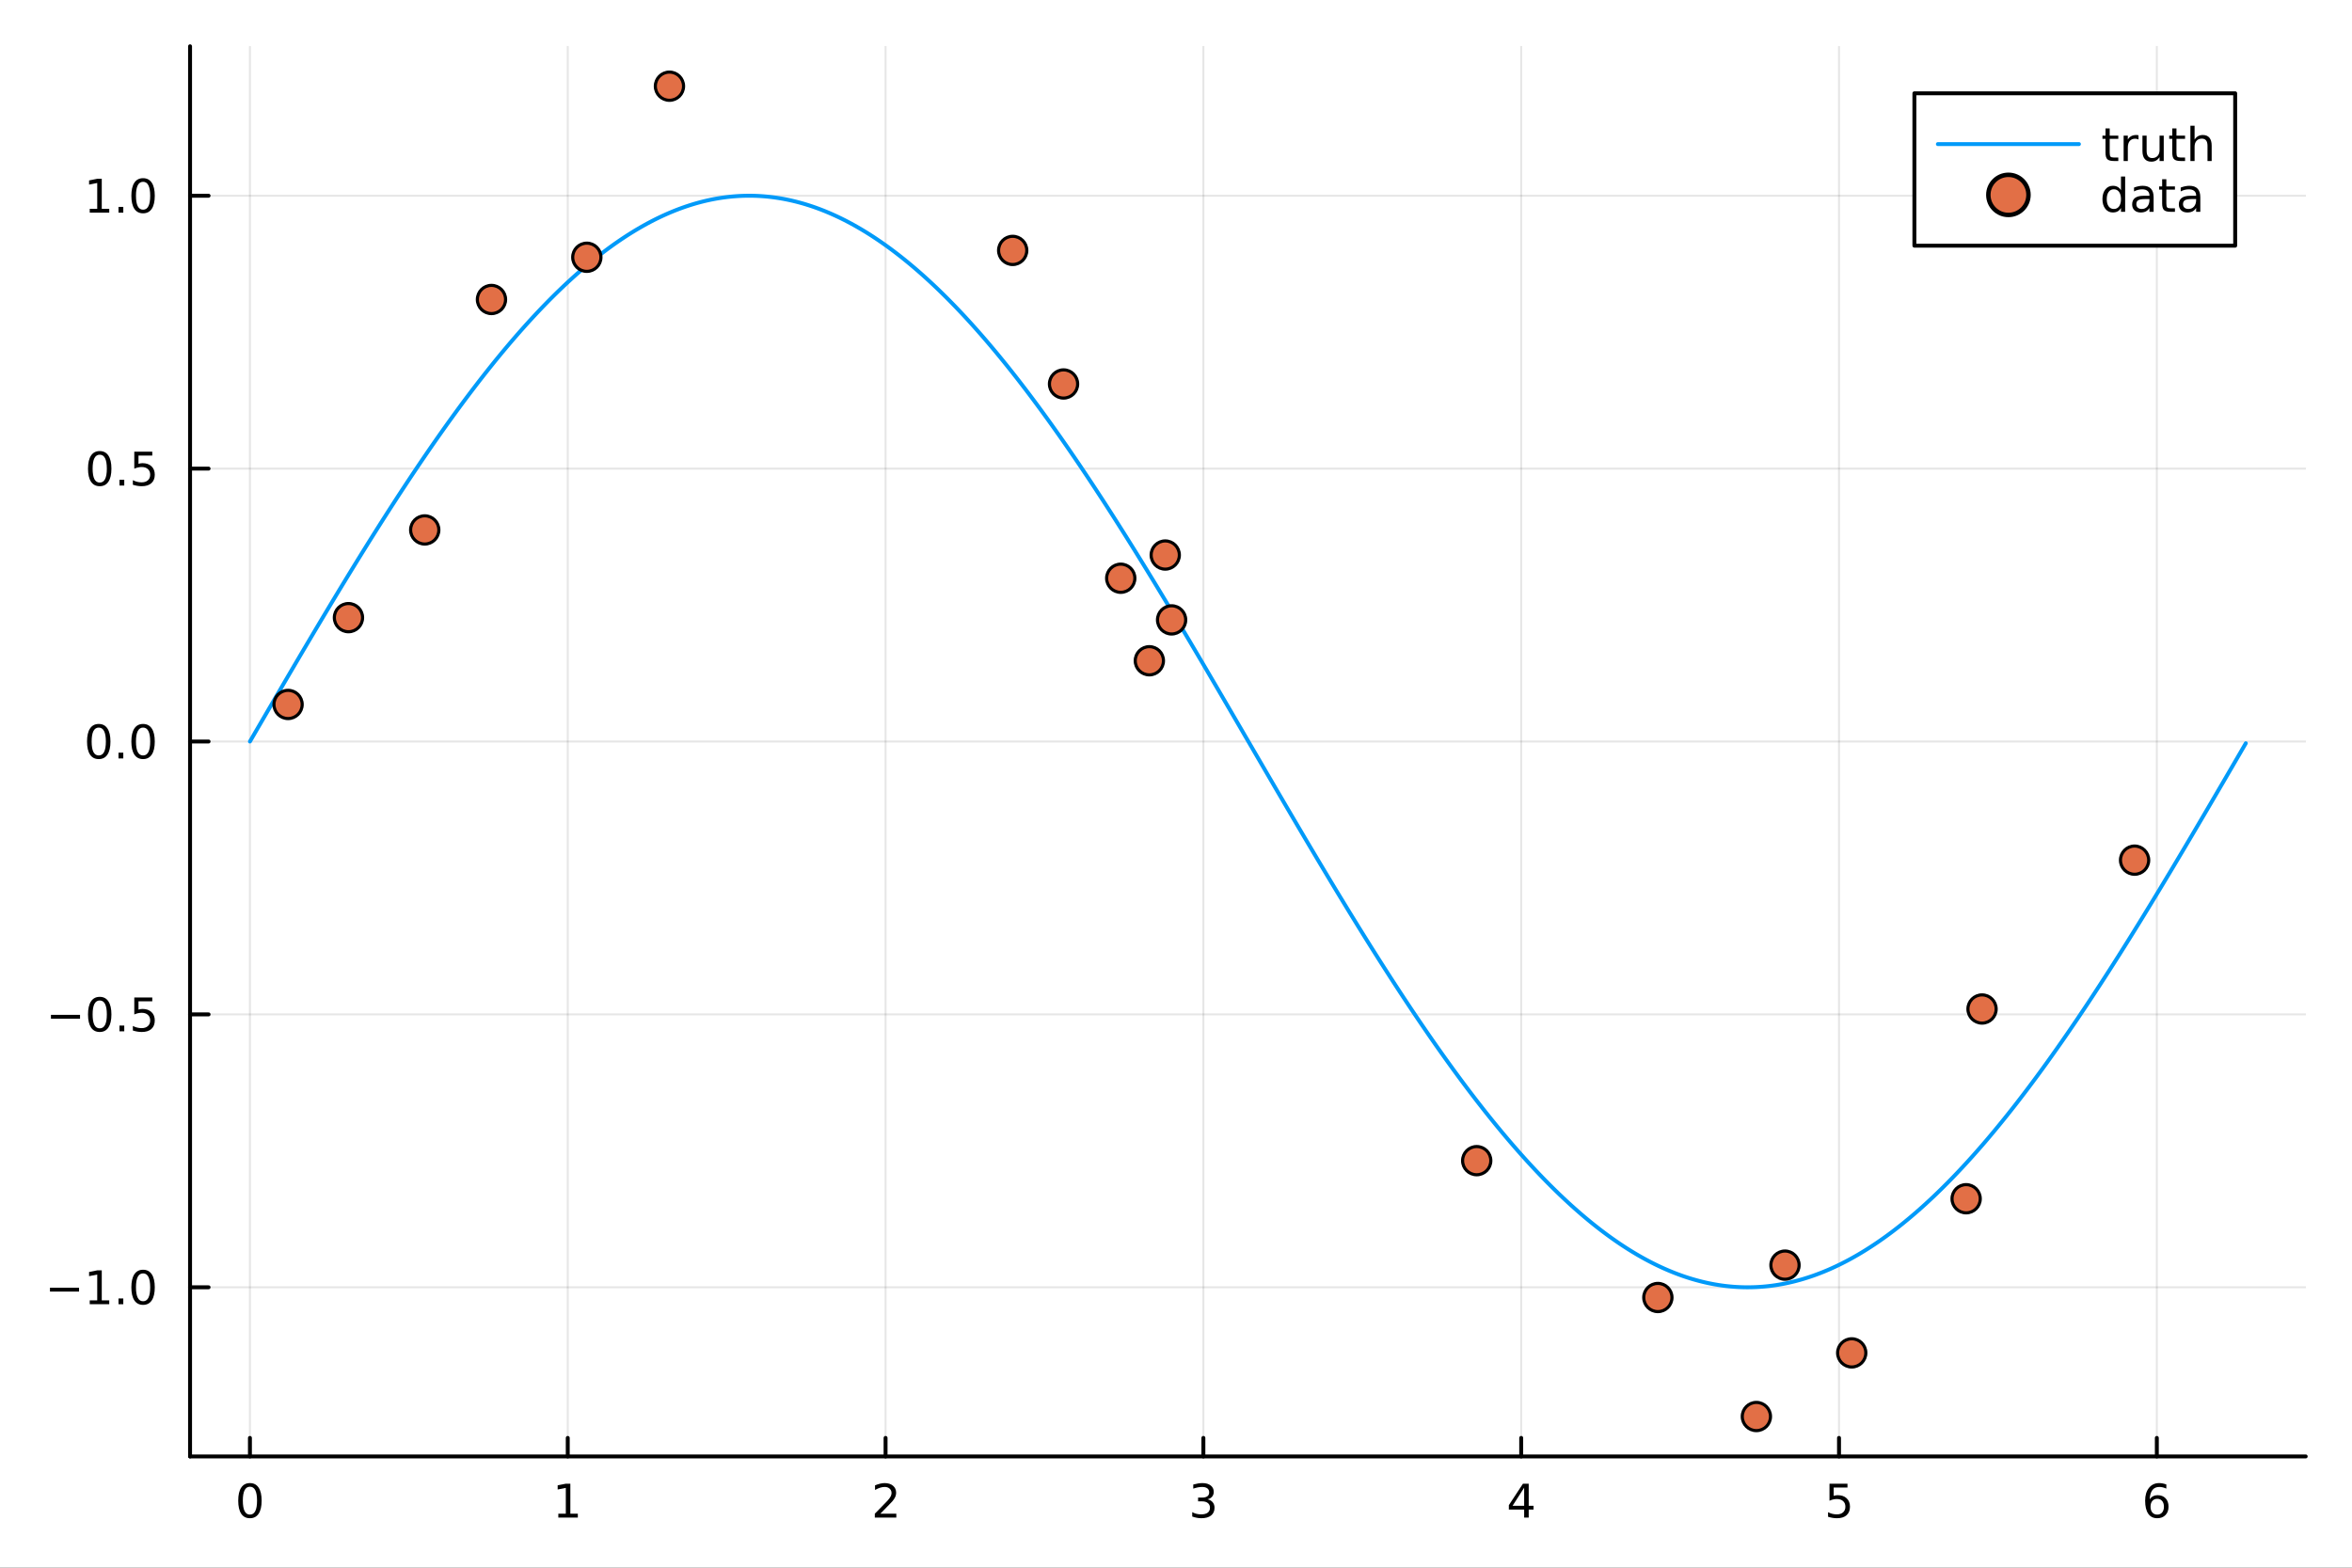 <?xml version="1.0" encoding="utf-8"?>
<svg xmlns="http://www.w3.org/2000/svg" xmlns:xlink="http://www.w3.org/1999/xlink" width="600" height="400" viewBox="0 0 2400 1600">
<rect x="0" y="0" width="2400" height="1600" fill="#333333" stroke="none"/>
<defs>
  <clipPath id="clip860">
    <rect x="0" y="0" width="2400" height="1600"/>
  </clipPath>
</defs>
<path clip-path="url(#clip860)" d="M0 1600 L2400 1600 L2400 0 L0 0  Z" fill="#ffffff" fill-rule="evenodd" fill-opacity="1"/>
<defs>
  <clipPath id="clip861">
    <rect x="480" y="0" width="1681" height="1600"/>
  </clipPath>
</defs>
<path clip-path="url(#clip860)" d="M193.936 1486.45 L2352.76 1486.45 L2352.76 47.244 L193.936 47.244  Z" fill="#ffffff" fill-rule="evenodd" fill-opacity="1"/>
<defs>
  <clipPath id="clip862">
    <rect x="193" y="47" width="2160" height="1440"/>
  </clipPath>
</defs>
<polyline clip-path="url(#clip862)" style="stroke:#000000; stroke-linecap:round; stroke-linejoin:round; stroke-width:2; stroke-opacity:0.1; fill:none" points="255.035,1486.45 255.035,47.244 "/>
<polyline clip-path="url(#clip862)" style="stroke:#000000; stroke-linecap:round; stroke-linejoin:round; stroke-width:2; stroke-opacity:0.1; fill:none" points="579.338,1486.45 579.338,47.244 "/>
<polyline clip-path="url(#clip862)" style="stroke:#000000; stroke-linecap:round; stroke-linejoin:round; stroke-width:2; stroke-opacity:0.1; fill:none" points="903.641,1486.45 903.641,47.244 "/>
<polyline clip-path="url(#clip862)" style="stroke:#000000; stroke-linecap:round; stroke-linejoin:round; stroke-width:2; stroke-opacity:0.1; fill:none" points="1227.94,1486.45 1227.94,47.244 "/>
<polyline clip-path="url(#clip862)" style="stroke:#000000; stroke-linecap:round; stroke-linejoin:round; stroke-width:2; stroke-opacity:0.1; fill:none" points="1552.25,1486.45 1552.25,47.244 "/>
<polyline clip-path="url(#clip862)" style="stroke:#000000; stroke-linecap:round; stroke-linejoin:round; stroke-width:2; stroke-opacity:0.1; fill:none" points="1876.55,1486.45 1876.55,47.244 "/>
<polyline clip-path="url(#clip862)" style="stroke:#000000; stroke-linecap:round; stroke-linejoin:round; stroke-width:2; stroke-opacity:0.1; fill:none" points="2200.85,1486.45 2200.85,47.244 "/>
<polyline clip-path="url(#clip862)" style="stroke:#000000; stroke-linecap:round; stroke-linejoin:round; stroke-width:2; stroke-opacity:0.1; fill:none" points="193.936,1313.82 2352.76,1313.82 "/>
<polyline clip-path="url(#clip862)" style="stroke:#000000; stroke-linecap:round; stroke-linejoin:round; stroke-width:2; stroke-opacity:0.1; fill:none" points="193.936,1035.3 2352.76,1035.3 "/>
<polyline clip-path="url(#clip862)" style="stroke:#000000; stroke-linecap:round; stroke-linejoin:round; stroke-width:2; stroke-opacity:0.1; fill:none" points="193.936,756.79 2352.76,756.79 "/>
<polyline clip-path="url(#clip862)" style="stroke:#000000; stroke-linecap:round; stroke-linejoin:round; stroke-width:2; stroke-opacity:0.1; fill:none" points="193.936,478.276 2352.76,478.276 "/>
<polyline clip-path="url(#clip862)" style="stroke:#000000; stroke-linecap:round; stroke-linejoin:round; stroke-width:2; stroke-opacity:0.1; fill:none" points="193.936,199.763 2352.76,199.763 "/>
<polyline clip-path="url(#clip860)" style="stroke:#000000; stroke-linecap:round; stroke-linejoin:round; stroke-width:4; stroke-opacity:1; fill:none" points="193.936,1486.45 2352.76,1486.45 "/>
<polyline clip-path="url(#clip860)" style="stroke:#000000; stroke-linecap:round; stroke-linejoin:round; stroke-width:4; stroke-opacity:1; fill:none" points="255.035,1486.45 255.035,1467.55 "/>
<polyline clip-path="url(#clip860)" style="stroke:#000000; stroke-linecap:round; stroke-linejoin:round; stroke-width:4; stroke-opacity:1; fill:none" points="579.338,1486.45 579.338,1467.55 "/>
<polyline clip-path="url(#clip860)" style="stroke:#000000; stroke-linecap:round; stroke-linejoin:round; stroke-width:4; stroke-opacity:1; fill:none" points="903.641,1486.45 903.641,1467.55 "/>
<polyline clip-path="url(#clip860)" style="stroke:#000000; stroke-linecap:round; stroke-linejoin:round; stroke-width:4; stroke-opacity:1; fill:none" points="1227.94,1486.45 1227.94,1467.55 "/>
<polyline clip-path="url(#clip860)" style="stroke:#000000; stroke-linecap:round; stroke-linejoin:round; stroke-width:4; stroke-opacity:1; fill:none" points="1552.25,1486.45 1552.25,1467.55 "/>
<polyline clip-path="url(#clip860)" style="stroke:#000000; stroke-linecap:round; stroke-linejoin:round; stroke-width:4; stroke-opacity:1; fill:none" points="1876.55,1486.45 1876.55,1467.55 "/>
<polyline clip-path="url(#clip860)" style="stroke:#000000; stroke-linecap:round; stroke-linejoin:round; stroke-width:4; stroke-opacity:1; fill:none" points="2200.85,1486.45 2200.85,1467.55 "/>
<path clip-path="url(#clip860)" d="M255.035 1517.37 Q251.424 1517.37 249.595 1520.93 Q247.789 1524.47 247.789 1531.6 Q247.789 1538.71 249.595 1542.27 Q251.424 1545.82 255.035 1545.82 Q258.669 1545.82 260.474 1542.27 Q262.303 1538.71 262.303 1531.6 Q262.303 1524.47 260.474 1520.93 Q258.669 1517.37 255.035 1517.37 M255.035 1513.66 Q260.845 1513.66 263.9 1518.27 Q266.979 1522.85 266.979 1531.6 Q266.979 1540.33 263.9 1544.94 Q260.845 1549.52 255.035 1549.52 Q249.225 1549.52 246.146 1544.94 Q243.09 1540.33 243.09 1531.6 Q243.09 1522.85 246.146 1518.27 Q249.225 1513.66 255.035 1513.66 Z" fill="#000000" fill-rule="nonzero" fill-opacity="1" /><path clip-path="url(#clip860)" d="M569.72 1544.91 L577.358 1544.91 L577.358 1518.55 L569.048 1520.21 L569.048 1515.95 L577.312 1514.29 L581.988 1514.29 L581.988 1544.91 L589.627 1544.91 L589.627 1548.85 L569.72 1548.85 L569.72 1544.91 Z" fill="#000000" fill-rule="nonzero" fill-opacity="1" /><path clip-path="url(#clip860)" d="M898.293 1544.91 L914.613 1544.91 L914.613 1548.85 L892.668 1548.85 L892.668 1544.91 Q895.33 1542.16 899.914 1537.53 Q904.52 1532.88 905.701 1531.53 Q907.946 1529.01 908.826 1527.27 Q909.729 1525.51 909.729 1523.82 Q909.729 1521.07 907.784 1519.33 Q905.863 1517.6 902.761 1517.6 Q900.562 1517.6 898.108 1518.36 Q895.678 1519.13 892.9 1520.68 L892.9 1515.95 Q895.724 1514.82 898.178 1514.24 Q900.631 1513.66 902.668 1513.66 Q908.039 1513.66 911.233 1516.35 Q914.428 1519.03 914.428 1523.52 Q914.428 1525.65 913.617 1527.57 Q912.83 1529.47 910.724 1532.07 Q910.145 1532.74 907.043 1535.95 Q903.942 1539.15 898.293 1544.91 Z" fill="#000000" fill-rule="nonzero" fill-opacity="1" /><path clip-path="url(#clip860)" d="M1232.19 1530.21 Q1235.55 1530.93 1237.42 1533.2 Q1239.32 1535.47 1239.32 1538.8 Q1239.32 1543.92 1235.8 1546.72 Q1232.28 1549.52 1225.8 1549.52 Q1223.63 1549.52 1221.31 1549.08 Q1219.02 1548.66 1216.57 1547.81 L1216.57 1543.29 Q1218.51 1544.43 1220.83 1545.01 Q1223.14 1545.58 1225.66 1545.58 Q1230.06 1545.58 1232.35 1543.85 Q1234.67 1542.11 1234.67 1538.8 Q1234.67 1535.75 1232.52 1534.03 Q1230.39 1532.3 1226.57 1532.3 L1222.54 1532.3 L1222.54 1528.45 L1226.75 1528.45 Q1230.2 1528.45 1232.03 1527.09 Q1233.86 1525.7 1233.86 1523.11 Q1233.86 1520.45 1231.96 1519.03 Q1230.08 1517.6 1226.57 1517.6 Q1224.64 1517.6 1222.45 1518.01 Q1220.25 1518.43 1217.61 1519.31 L1217.61 1515.14 Q1220.27 1514.4 1222.58 1514.03 Q1224.92 1513.66 1226.98 1513.66 Q1232.31 1513.66 1235.41 1516.09 Q1238.51 1518.5 1238.51 1522.62 Q1238.51 1525.49 1236.87 1527.48 Q1235.22 1529.45 1232.19 1530.21 Z" fill="#000000" fill-rule="nonzero" fill-opacity="1" /><path clip-path="url(#clip860)" d="M1555.26 1518.36 L1543.45 1536.81 L1555.26 1536.81 L1555.26 1518.36 M1554.03 1514.29 L1559.91 1514.29 L1559.91 1536.81 L1564.84 1536.81 L1564.84 1540.7 L1559.91 1540.7 L1559.91 1548.85 L1555.26 1548.85 L1555.26 1540.7 L1539.65 1540.7 L1539.65 1536.19 L1554.03 1514.29 Z" fill="#000000" fill-rule="nonzero" fill-opacity="1" /><path clip-path="url(#clip860)" d="M1866.83 1514.29 L1885.18 1514.29 L1885.18 1518.22 L1871.11 1518.22 L1871.11 1526.7 Q1872.13 1526.35 1873.15 1526.19 Q1874.17 1526 1875.18 1526 Q1880.97 1526 1884.35 1529.17 Q1887.73 1532.34 1887.73 1537.76 Q1887.73 1543.34 1884.26 1546.44 Q1880.79 1549.52 1874.47 1549.52 Q1872.29 1549.52 1870.02 1549.15 Q1867.78 1548.78 1865.37 1548.04 L1865.37 1543.34 Q1867.45 1544.47 1869.67 1545.03 Q1871.9 1545.58 1874.37 1545.58 Q1878.38 1545.58 1880.72 1543.48 Q1883.05 1541.37 1883.05 1537.76 Q1883.05 1534.15 1880.72 1532.04 Q1878.38 1529.94 1874.37 1529.94 Q1872.5 1529.94 1870.62 1530.35 Q1868.77 1530.77 1866.83 1531.65 L1866.83 1514.29 Z" fill="#000000" fill-rule="nonzero" fill-opacity="1" /><path clip-path="url(#clip860)" d="M2201.26 1529.7 Q2198.11 1529.7 2196.26 1531.86 Q2194.43 1534.01 2194.43 1537.76 Q2194.43 1541.49 2196.26 1543.66 Q2198.11 1545.82 2201.26 1545.82 Q2204.41 1545.82 2206.23 1543.66 Q2208.09 1541.49 2208.09 1537.76 Q2208.09 1534.01 2206.23 1531.86 Q2204.41 1529.7 2201.26 1529.7 M2210.54 1515.05 L2210.54 1519.31 Q2208.78 1518.48 2206.98 1518.04 Q2205.19 1517.6 2203.43 1517.6 Q2198.8 1517.6 2196.35 1520.72 Q2193.92 1523.85 2193.57 1530.17 Q2194.94 1528.15 2197 1527.09 Q2199.06 1526 2201.54 1526 Q2206.74 1526 2209.75 1529.17 Q2212.79 1532.32 2212.79 1537.76 Q2212.79 1543.08 2209.64 1546.3 Q2206.49 1549.52 2201.26 1549.52 Q2195.26 1549.52 2192.09 1544.94 Q2188.92 1540.33 2188.92 1531.6 Q2188.92 1523.41 2192.81 1518.55 Q2196.7 1513.66 2203.25 1513.66 Q2205.01 1513.66 2206.79 1514.01 Q2208.6 1514.36 2210.54 1515.05 Z" fill="#000000" fill-rule="nonzero" fill-opacity="1" /><polyline clip-path="url(#clip860)" style="stroke:#000000; stroke-linecap:round; stroke-linejoin:round; stroke-width:4; stroke-opacity:1; fill:none" points="193.936,1486.45 193.936,47.244 "/>
<polyline clip-path="url(#clip860)" style="stroke:#000000; stroke-linecap:round; stroke-linejoin:round; stroke-width:4; stroke-opacity:1; fill:none" points="193.936,1313.82 212.834,1313.82 "/>
<polyline clip-path="url(#clip860)" style="stroke:#000000; stroke-linecap:round; stroke-linejoin:round; stroke-width:4; stroke-opacity:1; fill:none" points="193.936,1035.3 212.834,1035.3 "/>
<polyline clip-path="url(#clip860)" style="stroke:#000000; stroke-linecap:round; stroke-linejoin:round; stroke-width:4; stroke-opacity:1; fill:none" points="193.936,756.79 212.834,756.79 "/>
<polyline clip-path="url(#clip860)" style="stroke:#000000; stroke-linecap:round; stroke-linejoin:round; stroke-width:4; stroke-opacity:1; fill:none" points="193.936,478.276 212.834,478.276 "/>
<polyline clip-path="url(#clip860)" style="stroke:#000000; stroke-linecap:round; stroke-linejoin:round; stroke-width:4; stroke-opacity:1; fill:none" points="193.936,199.763 212.834,199.763 "/>
<path clip-path="url(#clip860)" d="M50.992 1314.27 L80.668 1314.27 L80.668 1318.2 L50.992 1318.2 L50.992 1314.27 Z" fill="#000000" fill-rule="nonzero" fill-opacity="1" /><path clip-path="url(#clip860)" d="M91.571 1327.16 L99.21 1327.16 L99.21 1300.8 L90.899 1302.46 L90.899 1298.2 L99.163 1296.54 L103.839 1296.54 L103.839 1327.16 L111.478 1327.16 L111.478 1331.1 L91.571 1331.1 L91.571 1327.16 Z" fill="#000000" fill-rule="nonzero" fill-opacity="1" /><path clip-path="url(#clip860)" d="M120.922 1325.22 L125.807 1325.22 L125.807 1331.1 L120.922 1331.1 L120.922 1325.22 Z" fill="#000000" fill-rule="nonzero" fill-opacity="1" /><path clip-path="url(#clip860)" d="M145.992 1299.62 Q142.381 1299.62 140.552 1303.18 Q138.746 1306.72 138.746 1313.85 Q138.746 1320.96 140.552 1324.52 Q142.381 1328.07 145.992 1328.07 Q149.626 1328.07 151.431 1324.52 Q153.26 1320.96 153.26 1313.85 Q153.26 1306.72 151.431 1303.18 Q149.626 1299.62 145.992 1299.62 M145.992 1295.91 Q151.802 1295.91 154.857 1300.52 Q157.936 1305.1 157.936 1313.85 Q157.936 1322.58 154.857 1327.19 Q151.802 1331.77 145.992 1331.77 Q140.181 1331.77 137.103 1327.19 Q134.047 1322.58 134.047 1313.85 Q134.047 1305.1 137.103 1300.52 Q140.181 1295.91 145.992 1295.91 Z" fill="#000000" fill-rule="nonzero" fill-opacity="1" /><path clip-path="url(#clip860)" d="M51.987 1035.76 L81.663 1035.76 L81.663 1039.69 L51.987 1039.69 L51.987 1035.76 Z" fill="#000000" fill-rule="nonzero" fill-opacity="1" /><path clip-path="url(#clip860)" d="M101.756 1021.1 Q98.145 1021.1 96.316 1024.67 Q94.51 1028.21 94.51 1035.34 Q94.51 1042.45 96.316 1046.01 Q98.145 1049.55 101.756 1049.55 Q105.39 1049.55 107.196 1046.01 Q109.024 1042.45 109.024 1035.34 Q109.024 1028.21 107.196 1024.67 Q105.39 1021.1 101.756 1021.1 M101.756 1017.4 Q107.566 1017.4 110.621 1022.01 Q113.7 1026.59 113.7 1035.34 Q113.7 1044.07 110.621 1048.67 Q107.566 1053.26 101.756 1053.26 Q95.946 1053.26 92.867 1048.67 Q89.811 1044.07 89.811 1035.34 Q89.811 1026.59 92.867 1022.01 Q95.946 1017.4 101.756 1017.4 Z" fill="#000000" fill-rule="nonzero" fill-opacity="1" /><path clip-path="url(#clip860)" d="M121.918 1046.7 L126.802 1046.7 L126.802 1052.58 L121.918 1052.58 L121.918 1046.7 Z" fill="#000000" fill-rule="nonzero" fill-opacity="1" /><path clip-path="url(#clip860)" d="M137.033 1018.02 L155.39 1018.02 L155.39 1021.96 L141.316 1021.96 L141.316 1030.43 Q142.334 1030.08 143.353 1029.92 Q144.371 1029.74 145.39 1029.74 Q151.177 1029.74 154.556 1032.91 Q157.936 1036.08 157.936 1041.5 Q157.936 1047.07 154.464 1050.18 Q150.992 1053.26 144.672 1053.26 Q142.496 1053.26 140.228 1052.88 Q137.982 1052.51 135.575 1051.77 L135.575 1047.07 Q137.658 1048.21 139.881 1048.76 Q142.103 1049.32 144.58 1049.32 Q148.584 1049.32 150.922 1047.21 Q153.26 1045.11 153.26 1041.5 Q153.26 1037.88 150.922 1035.78 Q148.584 1033.67 144.58 1033.67 Q142.705 1033.67 140.83 1034.09 Q138.978 1034.51 137.033 1035.38 L137.033 1018.02 Z" fill="#000000" fill-rule="nonzero" fill-opacity="1" /><path clip-path="url(#clip860)" d="M100.76 742.589 Q97.149 742.589 95.321 746.154 Q93.515 749.695 93.515 756.825 Q93.515 763.931 95.321 767.496 Q97.149 771.038 100.76 771.038 Q104.395 771.038 106.2 767.496 Q108.029 763.931 108.029 756.825 Q108.029 749.695 106.2 746.154 Q104.395 742.589 100.76 742.589 M100.76 738.885 Q106.571 738.885 109.626 743.492 Q112.705 748.075 112.705 756.825 Q112.705 765.552 109.626 770.158 Q106.571 774.741 100.76 774.741 Q94.95 774.741 91.871 770.158 Q88.816 765.552 88.816 756.825 Q88.816 748.075 91.871 743.492 Q94.95 738.885 100.76 738.885 Z" fill="#000000" fill-rule="nonzero" fill-opacity="1" /><path clip-path="url(#clip860)" d="M120.922 768.191 L125.807 768.191 L125.807 774.07 L120.922 774.07 L120.922 768.191 Z" fill="#000000" fill-rule="nonzero" fill-opacity="1" /><path clip-path="url(#clip860)" d="M145.992 742.589 Q142.381 742.589 140.552 746.154 Q138.746 749.695 138.746 756.825 Q138.746 763.931 140.552 767.496 Q142.381 771.038 145.992 771.038 Q149.626 771.038 151.431 767.496 Q153.26 763.931 153.26 756.825 Q153.26 749.695 151.431 746.154 Q149.626 742.589 145.992 742.589 M145.992 738.885 Q151.802 738.885 154.857 743.492 Q157.936 748.075 157.936 756.825 Q157.936 765.552 154.857 770.158 Q151.802 774.741 145.992 774.741 Q140.181 774.741 137.103 770.158 Q134.047 765.552 134.047 756.825 Q134.047 748.075 137.103 743.492 Q140.181 738.885 145.992 738.885 Z" fill="#000000" fill-rule="nonzero" fill-opacity="1" /><path clip-path="url(#clip860)" d="M101.756 464.075 Q98.145 464.075 96.316 467.64 Q94.51 471.182 94.51 478.311 Q94.51 485.418 96.316 488.982 Q98.145 492.524 101.756 492.524 Q105.39 492.524 107.196 488.982 Q109.024 485.418 109.024 478.311 Q109.024 471.182 107.196 467.64 Q105.39 464.075 101.756 464.075 M101.756 460.371 Q107.566 460.371 110.621 464.978 Q113.7 469.561 113.7 478.311 Q113.7 487.038 110.621 491.644 Q107.566 496.228 101.756 496.228 Q95.946 496.228 92.867 491.644 Q89.811 487.038 89.811 478.311 Q89.811 469.561 92.867 464.978 Q95.946 460.371 101.756 460.371 Z" fill="#000000" fill-rule="nonzero" fill-opacity="1" /><path clip-path="url(#clip860)" d="M121.918 489.677 L126.802 489.677 L126.802 495.556 L121.918 495.556 L121.918 489.677 Z" fill="#000000" fill-rule="nonzero" fill-opacity="1" /><path clip-path="url(#clip860)" d="M137.033 460.996 L155.39 460.996 L155.39 464.932 L141.316 464.932 L141.316 473.404 Q142.334 473.057 143.353 472.895 Q144.371 472.709 145.39 472.709 Q151.177 472.709 154.556 475.881 Q157.936 479.052 157.936 484.469 Q157.936 490.047 154.464 493.149 Q150.992 496.228 144.672 496.228 Q142.496 496.228 140.228 495.857 Q137.982 495.487 135.575 494.746 L135.575 490.047 Q137.658 491.181 139.881 491.737 Q142.103 492.293 144.58 492.293 Q148.584 492.293 150.922 490.186 Q153.26 488.08 153.26 484.469 Q153.26 480.857 150.922 478.751 Q148.584 476.645 144.58 476.645 Q142.705 476.645 140.83 477.061 Q138.978 477.478 137.033 478.357 L137.033 460.996 Z" fill="#000000" fill-rule="nonzero" fill-opacity="1" /><path clip-path="url(#clip860)" d="M91.571 213.108 L99.21 213.108 L99.21 186.742 L90.899 188.409 L90.899 184.149 L99.163 182.483 L103.839 182.483 L103.839 213.108 L111.478 213.108 L111.478 217.043 L91.571 217.043 L91.571 213.108 Z" fill="#000000" fill-rule="nonzero" fill-opacity="1" /><path clip-path="url(#clip860)" d="M120.922 211.163 L125.807 211.163 L125.807 217.043 L120.922 217.043 L120.922 211.163 Z" fill="#000000" fill-rule="nonzero" fill-opacity="1" /><path clip-path="url(#clip860)" d="M145.992 185.561 Q142.381 185.561 140.552 189.126 Q138.746 192.668 138.746 199.797 Q138.746 206.904 140.552 210.469 Q142.381 214.01 145.992 214.01 Q149.626 214.01 151.431 210.469 Q153.26 206.904 153.26 199.797 Q153.26 192.668 151.431 189.126 Q149.626 185.561 145.992 185.561 M145.992 181.858 Q151.802 181.858 154.857 186.464 Q157.936 191.048 157.936 199.797 Q157.936 208.524 154.857 213.131 Q151.802 217.714 145.992 217.714 Q140.181 217.714 137.103 213.131 Q134.047 208.524 134.047 199.797 Q134.047 191.048 137.103 186.464 Q140.181 181.858 145.992 181.858 Z" fill="#000000" fill-rule="nonzero" fill-opacity="1" /><polyline clip-path="url(#clip862)" style="stroke:#009af9; stroke-linecap:round; stroke-linejoin:round; stroke-width:4; stroke-opacity:1; fill:none" points="255.035,756.79 258.278,751.22 261.521,745.65 264.764,740.082 268.007,734.515 271.25,728.95 274.493,723.389 277.736,717.83 280.979,712.275 284.222,706.725 287.465,701.18 290.708,695.641 293.951,690.107 297.194,684.58 300.437,679.061 303.68,673.549 306.923,668.046 310.166,662.551 313.409,657.066 316.652,651.591 319.895,646.126 323.138,640.672 326.381,635.23 329.624,629.8 332.867,624.383 336.11,618.979 339.353,613.589 342.596,608.213 345.84,602.852 349.083,597.507 352.326,592.177 355.569,586.864 358.812,581.568 362.055,576.289 365.298,571.029 368.541,565.787 371.784,560.564 375.027,555.36 378.27,550.177 381.513,545.015 384.756,539.873 387.999,534.754 391.242,529.656 394.485,524.582 397.728,519.53 400.971,514.502 404.214,509.499 407.457,504.52 410.7,499.567 413.943,494.639 417.186,489.737 420.429,484.862 423.672,480.014 426.915,475.194 430.158,470.402 433.401,465.639 436.644,460.905 439.887,456.2 443.13,451.526 446.373,446.882 449.616,442.269 452.859,437.687 456.103,433.138 459.346,428.62 462.589,424.136 465.832,419.685 469.075,415.267 472.318,410.884 475.561,406.535 478.804,402.222 482.047,397.943 485.29,393.701 488.533,389.495 491.776,385.325 495.019,381.193 498.262,377.099 501.505,373.042 504.748,369.024 507.991,365.044 511.234,361.104 514.477,357.203 517.72,353.342 520.963,349.522 524.206,345.742 527.449,342.004 530.692,338.306 533.935,334.651 537.178,331.038 540.421,327.467 543.664,323.94 546.907,320.456 550.15,317.015 553.393,313.618 556.636,310.266 559.879,306.958 563.122,303.695 566.366,300.478 569.609,297.306 572.852,294.18 576.095,291.101 579.338,288.068 582.581,285.082 585.824,282.143 589.067,279.251 592.31,276.407 595.553,273.612 598.796,270.864 602.039,268.165 605.282,265.515 608.525,262.915 611.768,260.363 615.011,257.861 618.254,255.41 621.497,253.008 624.74,250.656 627.983,248.356 631.226,246.106 634.469,243.907 637.712,241.759 640.955,239.663 644.198,237.619 647.441,235.626 650.684,233.686 653.927,231.798 657.17,229.963 660.413,228.18 663.656,226.45 666.899,224.773 670.142,223.149 673.385,221.579 676.629,220.062 679.872,218.599 683.115,217.189 686.358,215.834 689.601,214.533 692.844,213.286 696.087,212.093 699.33,210.955 702.573,209.871 705.816,208.842 709.059,207.868 712.302,206.948 715.545,206.084 718.788,205.275 722.031,204.521 725.274,203.822 728.517,203.178 731.76,202.59 735.003,202.057 738.246,201.58 741.489,201.158 744.732,200.792 747.975,200.481 751.218,200.226 754.461,200.027 757.704,199.883 760.947,199.795 764.19,199.763 767.433,199.786 770.676,199.865 773.919,200 777.162,200.191 780.405,200.437 783.648,200.739 786.892,201.096 790.135,201.509 793.378,201.978 796.621,202.501 799.864,203.081 803.107,203.716 806.35,204.406 809.593,205.151 812.836,205.951 816.079,206.807 819.322,207.718 822.565,208.683 825.808,209.703 829.051,210.778 832.294,211.908 835.537,213.092 838.78,214.33 842.023,215.623 845.266,216.97 848.509,218.371 851.752,219.825 854.995,221.334 858.238,222.895 861.481,224.511 864.724,226.179 867.967,227.901 871.21,229.675 874.453,231.502 877.696,233.382 880.939,235.314 884.182,237.298 887.425,239.334 890.668,241.422 893.911,243.561 897.155,245.752 900.398,247.994 903.641,250.287 906.884,252.63 910.127,255.024 913.37,257.468 916.613,259.961 919.856,262.505 923.099,265.098 926.342,267.74 929.585,270.431 932.828,273.171 936.071,275.959 939.314,278.795 942.557,281.679 945.8,284.61 949.043,287.589 952.286,290.615 955.529,293.687 958.772,296.805 962.015,299.97 965.258,303.18 968.501,306.436 971.744,309.736 974.987,313.081 978.23,316.471 981.473,319.905 984.716,323.382 987.959,326.903 991.202,330.466 994.445,334.073 997.688,337.721 1000.93,341.412 1004.17,345.144 1007.42,348.917 1010.66,352.731 1013.9,356.586 1017.15,360.48 1020.39,364.414 1023.63,368.387 1026.88,372.399 1030.12,376.45 1033.36,380.539 1036.6,384.665 1039.85,388.828 1043.09,393.029 1046.33,397.265 1049.58,401.538 1052.82,405.846 1056.06,410.189 1059.31,414.567 1062.55,418.979 1065.79,423.425 1069.04,427.904 1072.28,432.416 1075.52,436.961 1078.76,441.537 1082.01,446.145 1085.25,450.784 1088.49,455.454 1091.74,460.154 1094.98,464.883 1098.22,469.642 1101.47,474.429 1104.71,479.245 1107.95,484.088 1111.19,488.959 1114.44,493.856 1117.68,498.78 1120.92,503.729 1124.17,508.704 1127.41,513.704 1130.65,518.728 1133.9,523.776 1137.14,528.847 1140.38,533.94 1143.62,539.057 1146.87,544.195 1150.11,549.354 1153.35,554.534 1156.6,559.734 1159.84,564.954 1163.08,570.193 1166.33,575.45 1169.57,580.726 1172.81,586.019 1176.06,591.33 1179.3,596.657 1182.54,602 1185.78,607.359 1189.03,612.732 1192.27,618.12 1195.51,623.522 1198.76,628.937 1202,634.365 1205.24,639.805 1208.49,645.257 1211.73,650.72 1214.97,656.193 1218.21,661.677 1221.46,667.17 1224.7,672.672 1227.94,678.182 1231.19,683.701 1234.43,689.226 1237.67,694.759 1240.92,700.298 1244.16,705.842 1247.4,711.391 1250.64,716.945 1253.89,722.503 1257.13,728.064 1260.37,733.629 1263.62,739.195 1266.86,744.763 1270.1,750.333 1273.35,755.903 1276.59,761.473 1279.83,767.043 1283.08,772.612 1286.32,778.179 1289.56,783.744 1292.8,789.306 1296.05,794.865 1299.29,800.42 1302.53,805.971 1305.78,811.517 1309.02,817.058 1312.26,822.592 1315.51,828.12 1318.75,833.641 1321.99,839.154 1325.23,844.659 1328.48,850.155 1331.72,855.642 1334.96,861.118 1338.21,866.585 1341.45,872.04 1344.69,877.484 1347.94,882.916 1351.18,888.335 1354.42,893.741 1357.66,899.134 1360.91,904.512 1364.15,909.875 1367.39,915.223 1370.64,920.555 1373.88,925.871 1377.12,931.17 1380.37,936.451 1383.61,941.715 1386.85,946.96 1390.1,952.186 1393.34,957.392 1396.58,962.579 1399.82,967.745 1403.07,972.889 1406.31,978.013 1409.55,983.114 1412.8,988.192 1416.04,993.247 1419.28,998.279 1422.53,1003.29 1425.77,1008.27 1429.01,1013.23 1432.25,1018.16 1435.5,1023.06 1438.74,1027.94 1441.98,1032.8 1445.23,1037.62 1448.47,1042.42 1451.71,1047.18 1454.96,1051.92 1458.2,1056.63 1461.44,1061.31 1464.68,1065.96 1467.93,1070.58 1471.17,1075.17 1474.41,1079.72 1477.66,1084.24 1480.9,1088.73 1484.14,1093.19 1487.39,1097.61 1490.63,1102 1493.87,1106.35 1497.11,1110.67 1500.36,1114.96 1503.6,1119.21 1506.84,1123.42 1510.09,1127.59 1513.33,1131.73 1516.57,1135.83 1519.82,1139.89 1523.06,1143.92 1526.3,1147.9 1529.55,1151.85 1532.79,1155.76 1536.03,1159.63 1539.27,1163.45 1542.52,1167.24 1545.76,1170.98 1549,1174.69 1552.25,1178.35 1555.49,1181.97 1558.73,1185.55 1561.98,1189.08 1565.22,1192.57 1568.46,1196.02 1571.7,1199.42 1574.95,1202.78 1578.19,1206.1 1581.43,1209.37 1584.68,1212.59 1587.92,1215.77 1591.16,1218.91 1594.41,1221.99 1597.65,1225.03 1600.89,1228.03 1604.13,1230.97 1607.38,1233.87 1610.62,1236.72 1613.86,1239.53 1617.11,1242.28 1620.35,1244.99 1623.59,1247.65 1626.84,1250.25 1630.08,1252.81 1633.32,1255.32 1636.57,1257.78 1639.81,1260.19 1643.05,1262.55 1646.29,1264.86 1649.54,1267.12 1652.78,1269.33 1656.02,1271.48 1659.27,1273.59 1662.51,1275.64 1665.75,1277.64 1669,1279.59 1672.24,1281.49 1675.48,1283.33 1678.72,1285.12 1681.97,1286.86 1685.21,1288.54 1688.45,1290.18 1691.7,1291.76 1694.94,1293.28 1698.18,1294.75 1701.43,1296.17 1704.67,1297.53 1707.91,1298.84 1711.15,1300.1 1714.4,1301.3 1717.64,1302.45 1720.88,1303.54 1724.13,1304.58 1727.37,1305.56 1730.61,1306.49 1733.86,1307.36 1737.1,1308.18 1740.34,1308.94 1743.59,1309.65 1746.83,1310.3 1750.07,1310.9 1753.31,1311.44 1756.56,1311.93 1759.8,1312.36 1763.04,1312.73 1766.29,1313.05 1769.53,1313.32 1772.77,1313.53 1776.02,1313.68 1779.26,1313.77 1782.5,1313.82 1785.74,1313.8 1788.99,1313.73 1792.23,1313.61 1795.47,1313.42 1798.72,1313.19 1801.96,1312.89 1805.2,1312.54 1808.45,1312.14 1811.69,1311.68 1814.93,1311.17 1818.17,1310.6 1821.42,1309.97 1824.66,1309.29 1827.9,1308.55 1831.15,1307.76 1834.39,1306.91 1837.63,1306.01 1840.88,1305.05 1844.12,1304.04 1847.36,1302.98 1850.61,1301.86 1853.85,1300.68 1857.09,1299.45 1860.33,1298.17 1863.58,1296.83 1866.82,1295.44 1870.06,1293.99 1873.31,1292.49 1876.55,1290.94 1879.79,1289.33 1883.04,1287.67 1886.28,1285.96 1889.52,1284.19 1892.76,1282.37 1896.01,1280.5 1899.25,1278.58 1902.49,1276.6 1905.74,1274.57 1908.98,1272.49 1912.22,1270.36 1915.47,1268.18 1918.71,1265.95 1921.95,1263.66 1925.19,1261.33 1928.44,1258.94 1931.68,1256.51 1934.92,1254.02 1938.17,1251.48 1941.41,1248.9 1944.65,1246.26 1947.9,1243.58 1951.14,1240.85 1954.38,1238.07 1957.63,1235.24 1960.87,1232.36 1964.11,1229.44 1967.35,1226.47 1970.6,1223.45 1973.84,1220.39 1977.08,1217.27 1980.33,1214.12 1983.57,1210.91 1986.81,1207.67 1990.06,1204.37 1993.3,1201.03 1996.54,1197.65 1999.78,1194.23 2003.03,1190.75 2006.27,1187.24 2009.51,1183.68 2012.76,1180.08 2016,1176.44 2019.24,1172.76 2022.49,1169.03 2025.73,1165.27 2028.97,1161.46 2032.21,1157.61 2035.46,1153.72 2038.7,1149.8 2041.94,1145.83 2045.19,1141.82 2048.43,1137.78 2051.67,1133.7 2054.92,1129.58 2058.16,1125.42 2061.4,1121.22 2064.65,1116.99 2067.89,1112.73 2071.13,1108.42 2074.37,1104.09 2077.62,1099.71 2080.86,1095.31 2084.1,1090.87 2087.35,1086.39 2090.59,1081.89 2093.83,1077.35 2097.08,1072.77 2100.32,1068.17 2103.56,1063.54 2106.8,1058.87 2110.05,1054.18 2113.29,1049.45 2116.53,1044.7 2119.78,1039.92 2123.02,1035.1 2126.26,1030.27 2129.51,1025.4 2132.75,1020.51 2135.99,1015.59 2139.23,1010.64 2142.48,1005.67 2145.72,1000.67 2148.96,995.654 2152.21,990.61 2155.45,985.543 2158.69,980.453 2161.94,975.34 2165.18,970.206 2168.42,965.05 2171.67,959.873 2174.91,954.676 2178.15,949.459 2181.39,944.223 2184.64,938.969 2187.88,933.696 2191.12,928.405 2194.37,923.097 2197.61,917.773 2200.85,912.432 2204.1,907.076 2207.34,901.705 2210.58,896.319 2213.82,890.92 2217.07,885.507 2220.31,880.081 2223.55,874.643 2226.8,869.193 2230.04,863.732 2233.28,858.26 2236.53,852.778 2239.77,847.286 2243.01,841.785 2246.25,836.276 2249.5,830.759 2252.74,825.234 2255.98,819.703 2259.23,814.165 2262.47,808.622 2265.71,803.073 2268.96,797.52 2272.2,791.963 2275.44,786.402 2278.69,780.838 2281.93,775.272 2285.17,769.704 2288.41,764.135 2291.66,758.564 "/>
<circle clip-path="url(#clip862)" cx="293.951" cy="718.977" r="14.4" fill="#e26f46" fill-rule="evenodd" fill-opacity="1" stroke="#000000" stroke-opacity="1" stroke-width="3.2"/>
<circle clip-path="url(#clip862)" cx="1085.25" cy="391.891" r="14.4" fill="#e26f46" fill-rule="evenodd" fill-opacity="1" stroke="#000000" stroke-opacity="1" stroke-width="3.2"/>
<circle clip-path="url(#clip862)" cx="1172.81" cy="674.38" r="14.4" fill="#e26f46" fill-rule="evenodd" fill-opacity="1" stroke="#000000" stroke-opacity="1" stroke-width="3.2"/>
<circle clip-path="url(#clip862)" cx="2006.27" cy="1223.45" r="14.4" fill="#e26f46" fill-rule="evenodd" fill-opacity="1" stroke="#000000" stroke-opacity="1" stroke-width="3.2"/>
<circle clip-path="url(#clip862)" cx="501.505" cy="305.657" r="14.4" fill="#e26f46" fill-rule="evenodd" fill-opacity="1" stroke="#000000" stroke-opacity="1" stroke-width="3.2"/>
<circle clip-path="url(#clip862)" cx="1889.52" cy="1380.77" r="14.4" fill="#e26f46" fill-rule="evenodd" fill-opacity="1" stroke="#000000" stroke-opacity="1" stroke-width="3.2"/>
<circle clip-path="url(#clip862)" cx="1821.42" cy="1291.22" r="14.4" fill="#e26f46" fill-rule="evenodd" fill-opacity="1" stroke="#000000" stroke-opacity="1" stroke-width="3.2"/>
<circle clip-path="url(#clip862)" cx="1691.7" cy="1324.25" r="14.4" fill="#e26f46" fill-rule="evenodd" fill-opacity="1" stroke="#000000" stroke-opacity="1" stroke-width="3.2"/>
<circle clip-path="url(#clip862)" cx="433.401" cy="540.846" r="14.4" fill="#e26f46" fill-rule="evenodd" fill-opacity="1" stroke="#000000" stroke-opacity="1" stroke-width="3.2"/>
<circle clip-path="url(#clip862)" cx="683.115" cy="87.976" r="14.4" fill="#e26f46" fill-rule="evenodd" fill-opacity="1" stroke="#000000" stroke-opacity="1" stroke-width="3.2"/>
<circle clip-path="url(#clip862)" cx="1792.23" cy="1445.72" r="14.4" fill="#e26f46" fill-rule="evenodd" fill-opacity="1" stroke="#000000" stroke-opacity="1" stroke-width="3.2"/>
<circle clip-path="url(#clip862)" cx="355.569" cy="630.371" r="14.4" fill="#e26f46" fill-rule="evenodd" fill-opacity="1" stroke="#000000" stroke-opacity="1" stroke-width="3.2"/>
<circle clip-path="url(#clip862)" cx="2022.49" cy="1029.8" r="14.4" fill="#e26f46" fill-rule="evenodd" fill-opacity="1" stroke="#000000" stroke-opacity="1" stroke-width="3.2"/>
<circle clip-path="url(#clip862)" cx="1143.62" cy="590.156" r="14.4" fill="#e26f46" fill-rule="evenodd" fill-opacity="1" stroke="#000000" stroke-opacity="1" stroke-width="3.2"/>
<circle clip-path="url(#clip862)" cx="2178.15" cy="877.885" r="14.4" fill="#e26f46" fill-rule="evenodd" fill-opacity="1" stroke="#000000" stroke-opacity="1" stroke-width="3.2"/>
<circle clip-path="url(#clip862)" cx="598.796" cy="262.566" r="14.4" fill="#e26f46" fill-rule="evenodd" fill-opacity="1" stroke="#000000" stroke-opacity="1" stroke-width="3.2"/>
<circle clip-path="url(#clip862)" cx="1506.84" cy="1184.58" r="14.4" fill="#e26f46" fill-rule="evenodd" fill-opacity="1" stroke="#000000" stroke-opacity="1" stroke-width="3.2"/>
<circle clip-path="url(#clip862)" cx="1189.03" cy="566.474" r="14.4" fill="#e26f46" fill-rule="evenodd" fill-opacity="1" stroke="#000000" stroke-opacity="1" stroke-width="3.2"/>
<circle clip-path="url(#clip862)" cx="1195.51" cy="632.668" r="14.4" fill="#e26f46" fill-rule="evenodd" fill-opacity="1" stroke="#000000" stroke-opacity="1" stroke-width="3.2"/>
<circle clip-path="url(#clip862)" cx="1033.36" cy="255.576" r="14.4" fill="#e26f46" fill-rule="evenodd" fill-opacity="1" stroke="#000000" stroke-opacity="1" stroke-width="3.2"/>
<path clip-path="url(#clip860)" d="M1953.46 250.738 L2280.8 250.738 L2280.8 95.218 L1953.46 95.218  Z" fill="#ffffff" fill-rule="evenodd" fill-opacity="1"/>
<polyline clip-path="url(#clip860)" style="stroke:#000000; stroke-linecap:round; stroke-linejoin:round; stroke-width:4; stroke-opacity:1; fill:none" points="1953.46,250.738 2280.8,250.738 2280.8,95.218 1953.46,95.218 1953.46,250.738 "/>
<polyline clip-path="url(#clip860)" style="stroke:#009af9; stroke-linecap:round; stroke-linejoin:round; stroke-width:4; stroke-opacity:1; fill:none" points="1977.44,147.058 2121.36,147.058 "/>
<path clip-path="url(#clip860)" d="M2152.76 131.051 L2152.76 138.412 L2161.53 138.412 L2161.53 141.722 L2152.76 141.722 L2152.76 155.796 Q2152.76 158.967 2153.61 159.87 Q2154.49 160.773 2157.16 160.773 L2161.53 160.773 L2161.53 164.338 L2157.16 164.338 Q2152.23 164.338 2150.35 162.509 Q2148.48 160.657 2148.48 155.796 L2148.48 141.722 L2145.35 141.722 L2145.35 138.412 L2148.48 138.412 L2148.48 131.051 L2152.76 131.051 Z" fill="#000000" fill-rule="nonzero" fill-opacity="1" /><path clip-path="url(#clip860)" d="M2182.16 142.393 Q2181.44 141.977 2180.58 141.791 Q2179.75 141.583 2178.73 141.583 Q2175.12 141.583 2173.17 143.944 Q2171.25 146.282 2171.25 150.68 L2171.25 164.338 L2166.97 164.338 L2166.97 138.412 L2171.25 138.412 L2171.25 142.44 Q2172.6 140.078 2174.75 138.944 Q2176.9 137.787 2179.98 137.787 Q2180.42 137.787 2180.95 137.856 Q2181.48 137.903 2182.13 138.018 L2182.16 142.393 Z" fill="#000000" fill-rule="nonzero" fill-opacity="1" /><path clip-path="url(#clip860)" d="M2186.18 154.106 L2186.18 138.412 L2190.44 138.412 L2190.44 153.944 Q2190.44 157.625 2191.88 159.476 Q2193.31 161.305 2196.18 161.305 Q2199.63 161.305 2201.62 159.106 Q2203.64 156.907 2203.64 153.111 L2203.64 138.412 L2207.9 138.412 L2207.9 164.338 L2203.64 164.338 L2203.64 160.356 Q2202.09 162.717 2200.03 163.875 Q2197.99 165.009 2195.28 165.009 Q2190.81 165.009 2188.5 162.231 Q2186.18 159.453 2186.18 154.106 M2196.9 137.787 L2196.9 137.787 Z" fill="#000000" fill-rule="nonzero" fill-opacity="1" /><path clip-path="url(#clip860)" d="M2220.88 131.051 L2220.88 138.412 L2229.66 138.412 L2229.66 141.722 L2220.88 141.722 L2220.88 155.796 Q2220.88 158.967 2221.74 159.87 Q2222.62 160.773 2225.28 160.773 L2229.66 160.773 L2229.66 164.338 L2225.28 164.338 Q2220.35 164.338 2218.48 162.509 Q2216.6 160.657 2216.6 155.796 L2216.6 141.722 L2213.48 141.722 L2213.48 138.412 L2216.6 138.412 L2216.6 131.051 L2220.88 131.051 Z" fill="#000000" fill-rule="nonzero" fill-opacity="1" /><path clip-path="url(#clip860)" d="M2256.81 148.689 L2256.81 164.338 L2252.55 164.338 L2252.55 148.828 Q2252.55 145.148 2251.11 143.319 Q2249.68 141.49 2246.81 141.49 Q2243.36 141.49 2241.37 143.69 Q2239.38 145.889 2239.38 149.685 L2239.38 164.338 L2235.1 164.338 L2235.1 128.319 L2239.38 128.319 L2239.38 142.44 Q2240.91 140.102 2242.97 138.944 Q2245.05 137.787 2247.76 137.787 Q2252.23 137.787 2254.52 140.565 Q2256.81 143.319 2256.81 148.689 Z" fill="#000000" fill-rule="nonzero" fill-opacity="1" /><circle clip-path="url(#clip860)" cx="2049.4" cy="198.898" r="20.48" fill="#e26f46" fill-rule="evenodd" fill-opacity="1" stroke="#000000" stroke-opacity="1" stroke-width="4.551"/>
<path clip-path="url(#clip860)" d="M2164.26 194.187 L2164.26 180.159 L2168.52 180.159 L2168.52 216.178 L2164.26 216.178 L2164.26 212.289 Q2162.92 214.603 2160.86 215.738 Q2158.82 216.849 2155.95 216.849 Q2151.25 216.849 2148.29 213.099 Q2145.35 209.349 2145.35 203.238 Q2145.35 197.127 2148.29 193.377 Q2151.25 189.627 2155.95 189.627 Q2158.82 189.627 2160.86 190.761 Q2162.92 191.872 2164.26 194.187 M2149.75 203.238 Q2149.75 207.937 2151.67 210.622 Q2153.61 213.284 2156.99 213.284 Q2160.37 213.284 2162.32 210.622 Q2164.26 207.937 2164.26 203.238 Q2164.26 198.539 2162.32 195.877 Q2160.37 193.192 2156.99 193.192 Q2153.61 193.192 2151.67 195.877 Q2149.75 198.539 2149.75 203.238 Z" fill="#000000" fill-rule="nonzero" fill-opacity="1" /><path clip-path="url(#clip860)" d="M2189.08 203.145 Q2183.92 203.145 2181.92 204.326 Q2179.93 205.506 2179.93 208.354 Q2179.93 210.622 2181.42 211.965 Q2182.92 213.284 2185.49 213.284 Q2189.03 213.284 2191.16 210.784 Q2193.31 208.261 2193.31 204.094 L2193.31 203.145 L2189.08 203.145 M2197.57 201.386 L2197.57 216.178 L2193.31 216.178 L2193.31 212.242 Q2191.85 214.603 2189.68 215.738 Q2187.5 216.849 2184.36 216.849 Q2180.37 216.849 2178.01 214.627 Q2175.67 212.381 2175.67 208.631 Q2175.67 204.256 2178.59 202.034 Q2181.53 199.812 2187.34 199.812 L2193.31 199.812 L2193.31 199.395 Q2193.31 196.455 2191.37 194.858 Q2189.45 193.238 2185.95 193.238 Q2183.73 193.238 2181.62 193.77 Q2179.52 194.303 2177.57 195.367 L2177.57 191.432 Q2179.91 190.53 2182.11 190.09 Q2184.31 189.627 2186.39 189.627 Q2192.02 189.627 2194.79 192.543 Q2197.57 195.46 2197.57 201.386 Z" fill="#000000" fill-rule="nonzero" fill-opacity="1" /><path clip-path="url(#clip860)" d="M2210.56 182.891 L2210.56 190.252 L2219.33 190.252 L2219.33 193.562 L2210.56 193.562 L2210.56 207.636 Q2210.56 210.807 2211.42 211.71 Q2212.29 212.613 2214.96 212.613 L2219.33 212.613 L2219.33 216.178 L2214.96 216.178 Q2210.03 216.178 2208.15 214.349 Q2206.28 212.497 2206.28 207.636 L2206.28 193.562 L2203.15 193.562 L2203.15 190.252 L2206.28 190.252 L2206.28 182.891 L2210.56 182.891 Z" fill="#000000" fill-rule="nonzero" fill-opacity="1" /><path clip-path="url(#clip860)" d="M2236.72 203.145 Q2231.55 203.145 2229.56 204.326 Q2227.57 205.506 2227.57 208.354 Q2227.57 210.622 2229.05 211.965 Q2230.56 213.284 2233.13 213.284 Q2236.67 213.284 2238.8 210.784 Q2240.95 208.261 2240.95 204.094 L2240.95 203.145 L2236.72 203.145 M2245.21 201.386 L2245.21 216.178 L2240.95 216.178 L2240.95 212.242 Q2239.49 214.603 2237.32 215.738 Q2235.14 216.849 2231.99 216.849 Q2228.01 216.849 2225.65 214.627 Q2223.31 212.381 2223.31 208.631 Q2223.31 204.256 2226.23 202.034 Q2229.17 199.812 2234.98 199.812 L2240.95 199.812 L2240.95 199.395 Q2240.95 196.455 2239.01 194.858 Q2237.09 193.238 2233.59 193.238 Q2231.37 193.238 2229.26 193.77 Q2227.16 194.303 2225.21 195.367 L2225.21 191.432 Q2227.55 190.53 2229.75 190.09 Q2231.95 189.627 2234.03 189.627 Q2239.66 189.627 2242.43 192.543 Q2245.21 195.46 2245.21 201.386 Z" fill="#000000" fill-rule="nonzero" fill-opacity="1" /></svg>
